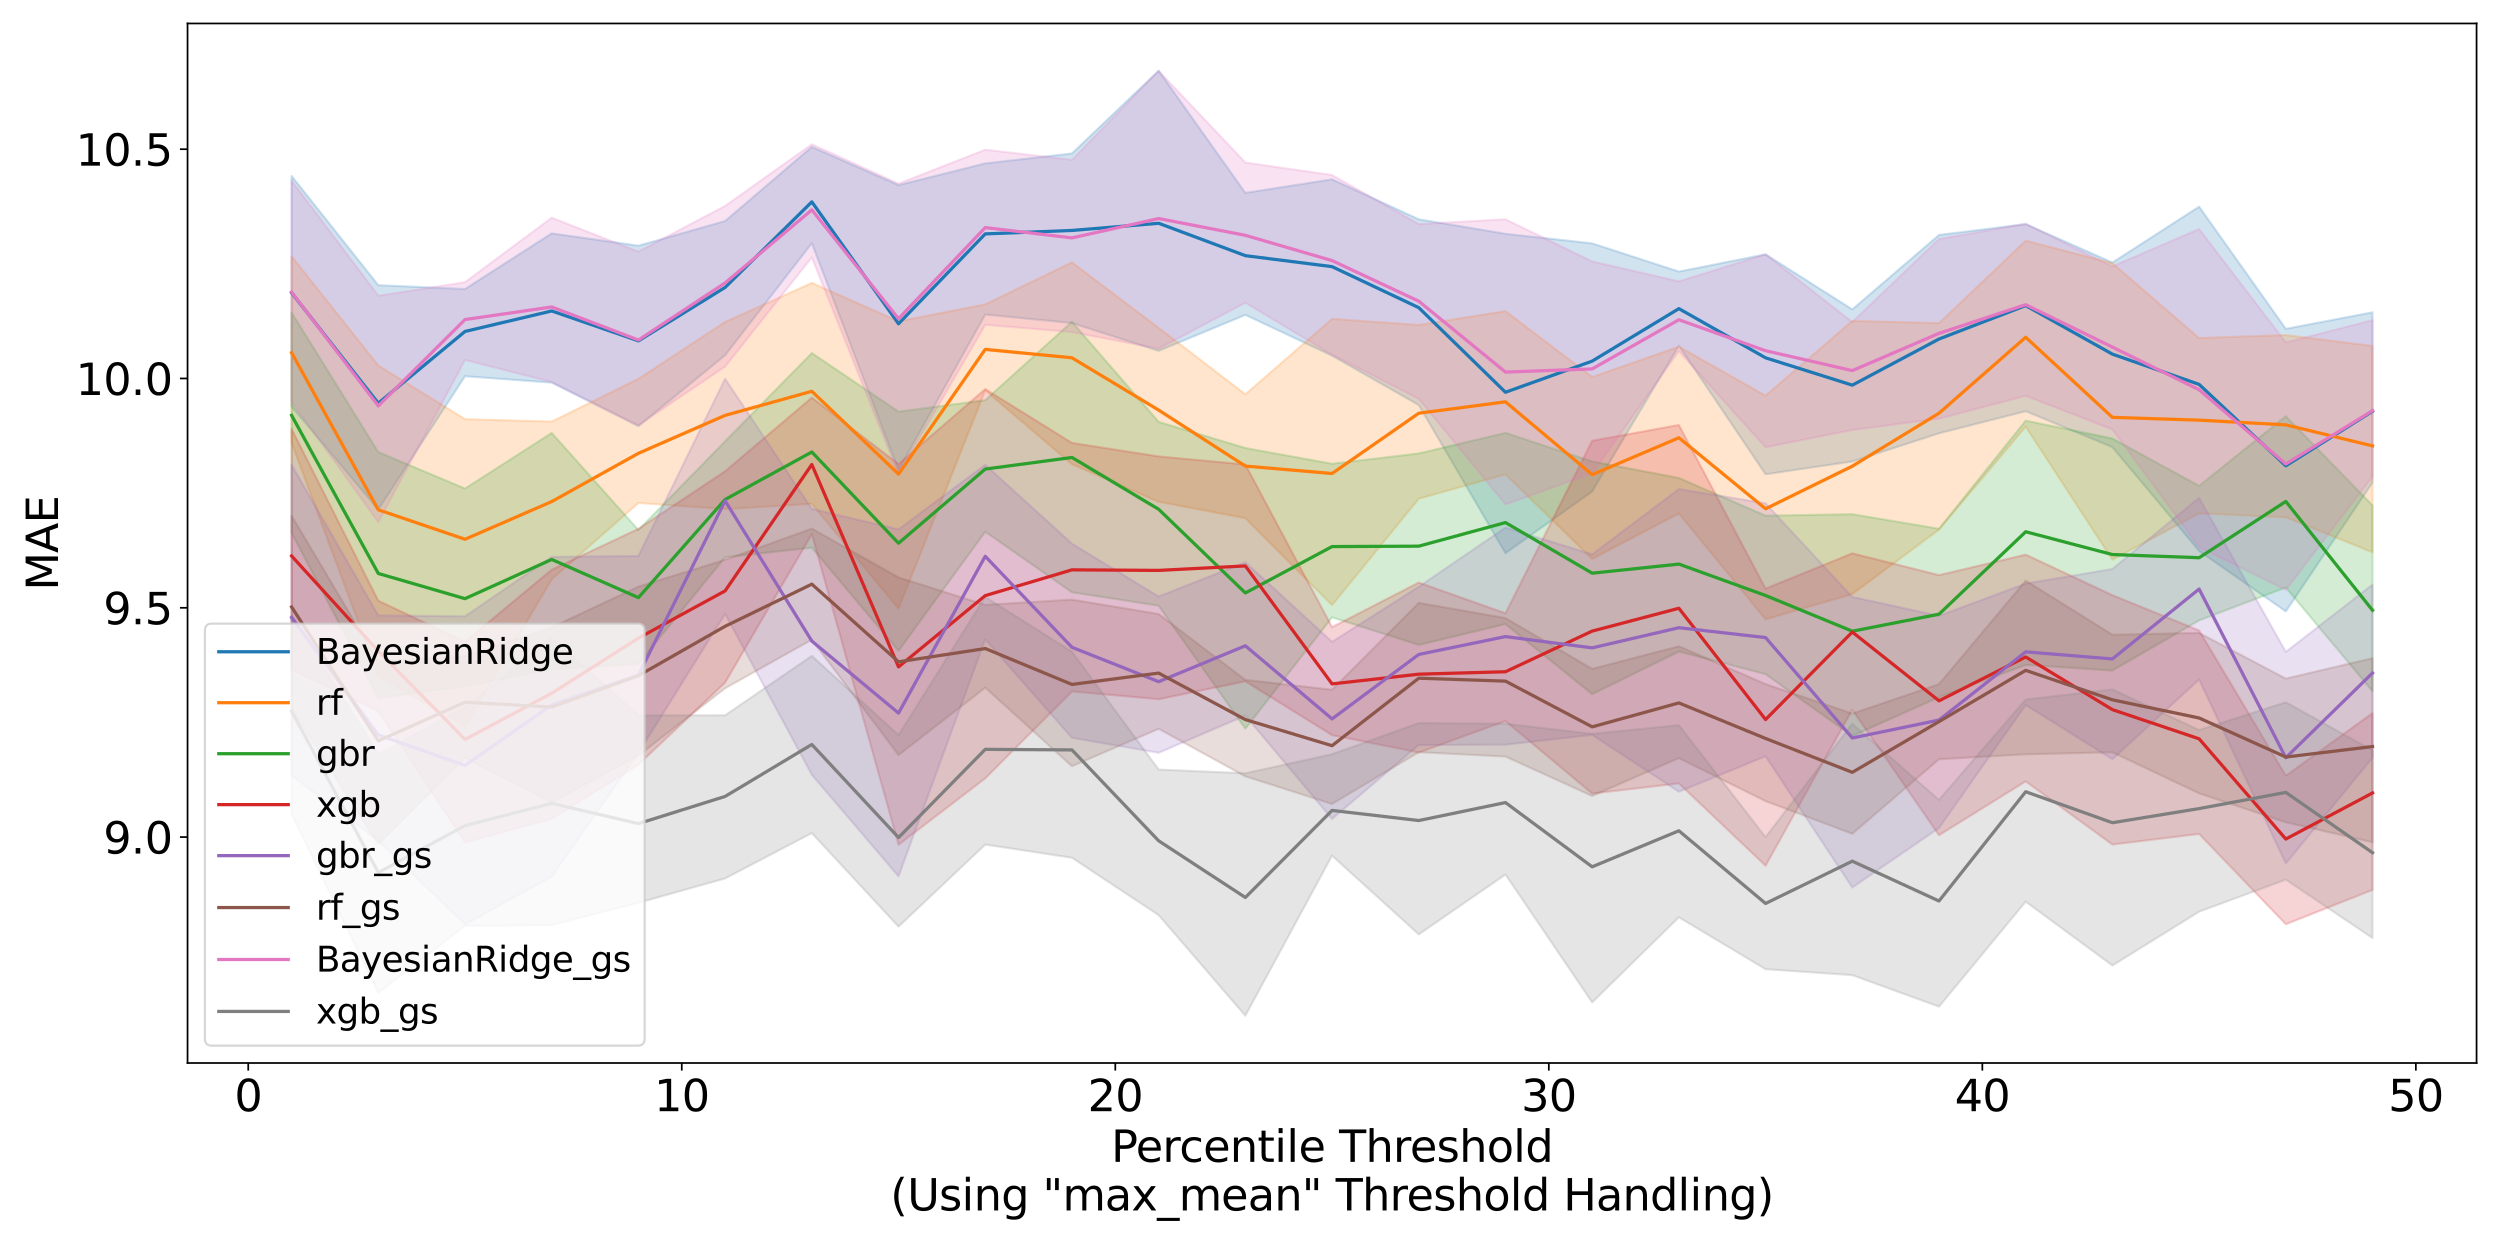 <?xml version="1.0" encoding="utf-8" standalone="no"?>
<!DOCTYPE svg PUBLIC "-//W3C//DTD SVG 1.1//EN"
  "http://www.w3.org/Graphics/SVG/1.1/DTD/svg11.dtd">
<svg xmlns:xlink="http://www.w3.org/1999/xlink" width="1152pt" height="576pt" viewBox="0 0 1152 576" xmlns="http://www.w3.org/2000/svg" version="1.1">
 <defs>
  <style type="text/css">*{stroke-linejoin: round; stroke-linecap: butt}</style>
 </defs>
 <g id="figure_1">
  <g id="patch_1">
   <path d="M 0 576 
L 1152 576 
L 1152 0 
L 0 0 
z
" style="fill: #ffffff"/>
  </g>
  <g id="axes_1">
   <g id="patch_2">
    <path d="M 86.42 489.832 
L 1141.2 489.832 
L 1141.2 10.8 
L 86.42 10.8 
z
" style="fill: #ffffff"/>
   </g>
   <g id="PolyCollection_1">
    <defs>
     <path id="m3b0250bff0" d="M 134.365 -494.922 
L 134.365 -388.655 
L 174.318 -341.191 
L 214.272 -402.62 
L 254.226 -399.682 
L 294.18 -379.601 
L 334.133 -412.285 
L 374.087 -463.902 
L 414.041 -359.312 
L 453.995 -431.063 
L 493.949 -427.127 
L 533.902 -414.316 
L 573.856 -430.888 
L 613.81 -412.083 
L 653.764 -389.33 
L 693.718 -321.082 
L 733.671 -349.534 
L 773.625 -416.639 
L 813.579 -357.445 
L 853.533 -363.352 
L 893.487 -376.322 
L 933.44 -386.51 
L 973.394 -369.914 
L 1013.348 -322.1 
L 1053.302 -294.263 
L 1093.255 -353.622 
L 1093.255 -432.099 
L 1093.255 -432.099 
L 1053.302 -424.47 
L 1013.348 -480.778 
L 973.394 -455.015 
L 933.44 -472.725 
L 893.487 -467.735 
L 853.533 -433.425 
L 813.579 -458.801 
L 773.625 -450.856 
L 733.671 -463.851 
L 693.718 -468.273 
L 653.764 -474.943 
L 613.81 -493.357 
L 573.856 -487.131 
L 533.902 -543.426 
L 493.949 -505.291 
L 453.995 -500.719 
L 414.041 -490.695 
L 374.087 -508.334 
L 334.133 -474.16 
L 294.18 -462.778 
L 254.226 -468.472 
L 214.272 -442.84 
L 174.318 -444.578 
L 134.365 -494.922 
z
" style="stroke: #1f77b4; stroke-opacity: 0.2"/>
    </defs>
    <g clip-path="url(#pba9b39eb94)">
     <use xlink:href="#m3b0250bff0" x="0" y="576" style="fill: #1f77b4; fill-opacity: 0.2; stroke: #1f77b4; stroke-opacity: 0.2"/>
    </g>
   </g>
   <g id="PolyCollection_2">
    <defs>
     <path id="m9ed619884a" d="M 134.365 -457.89 
L 134.365 -372.041 
L 174.318 -264.527 
L 214.272 -241.239 
L 254.226 -309.043 
L 294.18 -344.207 
L 334.133 -341.407 
L 374.087 -343.857 
L 414.041 -295.544 
L 453.995 -396.092 
L 493.949 -362.094 
L 533.902 -344.77 
L 573.856 -337.223 
L 613.81 -297.131 
L 653.764 -346.192 
L 693.718 -357.419 
L 733.671 -318.449 
L 773.625 -339.423 
L 813.579 -290.606 
L 853.533 -302.248 
L 893.487 -331.924 
L 933.44 -379.43 
L 973.394 -318.073 
L 1013.348 -339.442 
L 1053.302 -337.622 
L 1093.255 -321.483 
L 1093.255 -416.566 
L 1093.255 -416.566 
L 1053.302 -421.61 
L 1013.348 -420.232 
L 973.394 -454.708 
L 933.44 -465.09 
L 893.487 -427.097 
L 853.533 -428.145 
L 813.579 -393.673 
L 773.625 -416.268 
L 733.671 -402.278 
L 693.718 -432.642 
L 653.764 -426.269 
L 613.81 -429.056 
L 573.856 -394.32 
L 533.902 -424.934 
L 493.949 -455.092 
L 453.995 -435.748 
L 414.041 -427.951 
L 374.087 -445.639 
L 334.133 -427.631 
L 294.18 -401.443 
L 254.226 -381.751 
L 214.272 -382.85 
L 174.318 -407.597 
L 134.365 -457.89 
z
" style="stroke: #ff7f0e; stroke-opacity: 0.2"/>
    </defs>
    <g clip-path="url(#pba9b39eb94)">
     <use xlink:href="#m9ed619884a" x="0" y="576" style="fill: #ff7f0e; fill-opacity: 0.2; stroke: #ff7f0e; stroke-opacity: 0.2"/>
    </g>
   </g>
   <g id="PolyCollection_3">
    <defs>
     <path id="m6b35ad00c9" d="M 134.365 -431.976 
L 134.365 -330.475 
L 174.318 -254.343 
L 214.272 -259.712 
L 254.226 -267.641 
L 294.18 -270.12 
L 334.133 -319.214 
L 374.087 -323.636 
L 414.041 -276.097 
L 453.995 -330.966 
L 493.949 -303.049 
L 533.902 -296.888 
L 573.856 -240.223 
L 613.81 -291.528 
L 653.764 -278.827 
L 693.718 -288.429 
L 733.671 -256.127 
L 773.625 -275.749 
L 813.579 -265.331 
L 853.533 -236.878 
L 893.487 -254.723 
L 933.44 -269.603 
L 973.394 -267.007 
L 1013.348 -290.123 
L 1053.302 -305.283 
L 1093.255 -257.487 
L 1093.255 -343.108 
L 1093.255 -343.108 
L 1053.302 -384.191 
L 1013.348 -352.125 
L 973.394 -373.92 
L 933.44 -382.174 
L 893.487 -332.334 
L 853.533 -339.061 
L 813.579 -338.38 
L 773.625 -355.756 
L 733.671 -363.369 
L 693.718 -376.522 
L 653.764 -367.063 
L 613.81 -362.301 
L 573.856 -369.548 
L 533.902 -381.605 
L 493.949 -427.732 
L 453.995 -391.611 
L 414.041 -386.311 
L 374.087 -413.314 
L 334.133 -372.669 
L 294.18 -331.774 
L 254.226 -376.509 
L 214.272 -350.874 
L 174.318 -367.673 
L 134.365 -431.976 
z
" style="stroke: #2ca02c; stroke-opacity: 0.2"/>
    </defs>
    <g clip-path="url(#pba9b39eb94)">
     <use xlink:href="#m6b35ad00c9" x="0" y="576" style="fill: #2ca02c; fill-opacity: 0.2; stroke: #2ca02c; stroke-opacity: 0.2"/>
    </g>
   </g>
   <g id="PolyCollection_4">
    <defs>
     <path id="md0896ec1a6" d="M 134.365 -378.381 
L 134.365 -267.43 
L 174.318 -248.454 
L 214.272 -187.833 
L 254.226 -198.648 
L 294.18 -223.637 
L 334.133 -261.441 
L 374.087 -329.83 
L 414.041 -186.722 
L 453.995 -217.329 
L 493.949 -257.371 
L 533.902 -253.795 
L 573.856 -262.055 
L 613.81 -237.236 
L 653.764 -229.224 
L 693.718 -243.726 
L 733.671 -210.334 
L 773.625 -214.995 
L 813.579 -177.063 
L 853.533 -248.952 
L 893.487 -191.132 
L 933.44 -215.947 
L 973.394 -186.841 
L 1013.348 -191.712 
L 1053.302 -150.107 
L 1093.255 -165.932 
L 1093.255 -247.398 
L 1093.255 -247.398 
L 1053.302 -218.582 
L 1013.348 -285.483 
L 973.394 -301.744 
L 933.44 -320.435 
L 893.487 -310.994 
L 853.533 -321.035 
L 813.579 -304.776 
L 773.625 -380.172 
L 733.671 -372.912 
L 693.718 -293.404 
L 653.764 -307.579 
L 613.81 -287.034 
L 573.856 -361.969 
L 533.902 -365.683 
L 493.949 -371.905 
L 453.995 -396.722 
L 414.041 -362.166 
L 374.087 -392.781 
L 334.133 -358.854 
L 294.18 -332.329 
L 254.226 -313.493 
L 214.272 -280.329 
L 174.318 -299.192 
L 134.365 -378.381 
z
" style="stroke: #d62728; stroke-opacity: 0.2"/>
    </defs>
    <g clip-path="url(#pba9b39eb94)">
     <use xlink:href="#md0896ec1a6" x="0" y="576" style="fill: #d62728; fill-opacity: 0.2; stroke: #d62728; stroke-opacity: 0.2"/>
    </g>
   </g>
   <g id="PolyCollection_5">
    <defs>
     <path id="ma4441b0e06" d="M 134.365 -361.786 
L 134.365 -218.605 
L 174.318 -188.601 
L 214.272 -150.023 
L 254.226 -172.019 
L 294.18 -229.033 
L 334.133 -293.119 
L 374.087 -219.015 
L 414.041 -172.17 
L 453.995 -281.387 
L 493.949 -235.998 
L 533.902 -229.105 
L 573.856 -246.251 
L 613.81 -198.607 
L 653.764 -232.71 
L 693.718 -232.849 
L 733.671 -237.37 
L 773.625 -211.177 
L 813.579 -227.515 
L 853.533 -167.034 
L 893.487 -194.453 
L 933.44 -251.142 
L 973.394 -226.137 
L 1013.348 -262.908 
L 1053.302 -178.073 
L 1093.255 -226.861 
L 1093.255 -306.625 
L 1093.255 -306.625 
L 1053.302 -275.609 
L 1013.348 -346.619 
L 973.394 -313.824 
L 933.44 -307.079 
L 893.487 -292.223 
L 853.533 -300.902 
L 813.579 -344.058 
L 773.625 -350.65 
L 733.671 -320.575 
L 693.718 -332.883 
L 653.764 -305.622 
L 613.81 -280.256 
L 573.856 -316.92 
L 533.902 -301.111 
L 493.949 -325.475 
L 453.995 -361.793 
L 414.041 -332.092 
L 374.087 -341.51 
L 334.133 -401.468 
L 294.18 -319.798 
L 254.226 -319.411 
L 214.272 -292.001 
L 174.318 -292.426 
L 134.365 -361.786 
z
" style="stroke: #9467bd; stroke-opacity: 0.2"/>
    </defs>
    <g clip-path="url(#pba9b39eb94)">
     <use xlink:href="#ma4441b0e06" x="0" y="576" style="fill: #9467bd; fill-opacity: 0.2; stroke: #9467bd; stroke-opacity: 0.2"/>
    </g>
   </g>
   <g id="PolyCollection_6">
    <defs>
     <path id="m154ddc133b" d="M 134.365 -338.36 
L 134.365 -249.437 
L 174.318 -186.965 
L 214.272 -226.826 
L 254.226 -206.288 
L 294.18 -227.836 
L 334.133 -258.839 
L 374.087 -281.22 
L 414.041 -228.057 
L 453.995 -259.104 
L 493.949 -222.92 
L 533.902 -240.155 
L 573.856 -218.239 
L 613.81 -205.517 
L 653.764 -229.399 
L 693.718 -227.37 
L 733.671 -209.208 
L 773.625 -226.656 
L 813.579 -206.851 
L 853.533 -191.788 
L 893.487 -226.138 
L 933.44 -228.405 
L 973.394 -229.353 
L 1013.348 -210.398 
L 1053.302 -197.094 
L 1093.255 -187.868 
L 1093.255 -272.715 
L 1093.255 -272.715 
L 1053.302 -263.308 
L 1013.348 -284.36 
L 973.394 -283.516 
L 933.44 -308.433 
L 893.487 -260.746 
L 853.533 -247.19 
L 813.579 -260.769 
L 773.625 -278.201 
L 733.671 -267.783 
L 693.718 -291.192 
L 653.764 -298.194 
L 613.81 -258.17 
L 573.856 -262.705 
L 533.902 -293.065 
L 493.949 -299.695 
L 453.995 -297.285 
L 414.041 -309.927 
L 374.087 -332.409 
L 334.133 -318.069 
L 294.18 -305.672 
L 254.226 -286.951 
L 214.272 -273.679 
L 174.318 -271.121 
L 134.365 -338.36 
z
" style="stroke: #8c564b; stroke-opacity: 0.2"/>
    </defs>
    <g clip-path="url(#pba9b39eb94)">
     <use xlink:href="#m154ddc133b" x="0" y="576" style="fill: #8c564b; fill-opacity: 0.2; stroke: #8c564b; stroke-opacity: 0.2"/>
    </g>
   </g>
   <g id="PolyCollection_7">
    <defs>
     <path id="mede9b40a44" d="M 134.365 -492.747 
L 134.365 -390.929 
L 174.318 -335.378 
L 214.272 -410.115 
L 254.226 -399.965 
L 294.18 -380.045 
L 334.133 -407.072 
L 374.087 -457.386 
L 414.041 -357.504 
L 453.995 -426.295 
L 493.949 -422.967 
L 533.902 -415.339 
L 573.856 -436.504 
L 613.81 -412.549 
L 653.764 -392.267 
L 693.718 -343.582 
L 733.671 -357.898 
L 773.625 -414.203 
L 813.579 -369.916 
L 853.533 -377.895 
L 893.487 -383.088 
L 933.44 -393.59 
L 973.394 -378.104 
L 1013.348 -323.866 
L 1053.302 -304.167 
L 1093.255 -356.425 
L 1093.255 -428.473 
L 1093.255 -428.473 
L 1053.302 -418.206 
L 1013.348 -470.472 
L 973.394 -453.227 
L 933.44 -472.875 
L 893.487 -465.865 
L 853.533 -427.645 
L 813.579 -458.775 
L 773.625 -446.351 
L 733.671 -455.528 
L 693.718 -474.952 
L 653.764 -472.737 
L 613.81 -495.333 
L 573.856 -501.106 
L 533.902 -543.328 
L 493.949 -502.316 
L 453.995 -507.03 
L 414.041 -491.353 
L 374.087 -509.514 
L 334.133 -481.114 
L 294.18 -460.044 
L 254.226 -475.677 
L 214.272 -445.962 
L 174.318 -439.722 
L 134.365 -492.747 
z
" style="stroke: #e377c2; stroke-opacity: 0.2"/>
    </defs>
    <g clip-path="url(#pba9b39eb94)">
     <use xlink:href="#mede9b40a44" x="0" y="576" style="fill: #e377c2; fill-opacity: 0.2; stroke: #e377c2; stroke-opacity: 0.2"/>
    </g>
   </g>
   <g id="PolyCollection_8">
    <defs>
     <path id="mf98fc9e91f" d="M 134.365 -292.29 
L 134.365 -200.845 
L 174.318 -118.46 
L 214.272 -149.323 
L 254.226 -149.728 
L 294.18 -159.992 
L 334.133 -171.208 
L 374.087 -192.09 
L 414.041 -149.004 
L 453.995 -186.804 
L 493.949 -180.743 
L 533.902 -154.315 
L 573.856 -107.942 
L 613.81 -181.697 
L 653.764 -145.421 
L 693.718 -173.014 
L 733.671 -114.096 
L 773.625 -153.297 
L 813.579 -129.385 
L 853.533 -126.641 
L 893.487 -112.138 
L 933.44 -160.51 
L 973.394 -131.085 
L 1013.348 -155.883 
L 1053.302 -170.677 
L 1093.255 -143.747 
L 1093.255 -230.21 
L 1093.255 -230.21 
L 1053.302 -252.401 
L 1013.348 -239.595 
L 973.394 -258.315 
L 933.44 -253.67 
L 893.487 -207.422 
L 853.533 -242.466 
L 813.579 -190.235 
L 773.625 -241.843 
L 733.671 -237.849 
L 693.718 -242.504 
L 653.764 -242.838 
L 613.81 -228.452 
L 573.856 -219.689 
L 533.902 -221.391 
L 493.949 -275.705 
L 453.995 -300.954 
L 414.041 -237.293 
L 374.087 -273.791 
L 334.133 -246.398 
L 294.18 -246.332 
L 254.226 -282.262 
L 214.272 -250.022 
L 174.318 -228.393 
L 134.365 -292.29 
z
" style="stroke: #7f7f7f; stroke-opacity: 0.2"/>
    </defs>
    <g clip-path="url(#pba9b39eb94)">
     <use xlink:href="#mf98fc9e91f" x="0" y="576" style="fill: #7f7f7f; fill-opacity: 0.2; stroke: #7f7f7f; stroke-opacity: 0.2"/>
    </g>
   </g>
   <g id="matplotlib.axis_1">
    <g id="xtick_1">
     <g id="line2d_1">
      <defs>
       <path id="mfee2683646" d="M 0 0 
L 0 3.5 
" style="stroke: #000000; stroke-width: 0.8"/>
      </defs>
      <g>
       <use xlink:href="#mfee2683646" x="114.388" y="489.832" style="stroke: #000000; stroke-width: 0.8"/>
      </g>
     </g>
     <g id="text_1">
      <!-- 0 -->
      <g transform="translate(108.025 512.029) scale(0.2 -0.2)">
       <defs>
        <path id="DejaVuSans-30" d="M 2034 4250 
Q 1547 4250 1301 3770 
Q 1056 3291 1056 2328 
Q 1056 1369 1301 889 
Q 1547 409 2034 409 
Q 2525 409 2770 889 
Q 3016 1369 3016 2328 
Q 3016 3291 2770 3770 
Q 2525 4250 2034 4250 
z
M 2034 4750 
Q 2819 4750 3233 4129 
Q 3647 3509 3647 2328 
Q 3647 1150 3233 529 
Q 2819 -91 2034 -91 
Q 1250 -91 836 529 
Q 422 1150 422 2328 
Q 422 3509 836 4129 
Q 1250 4750 2034 4750 
z
" transform="scale(0.016)"/>
       </defs>
       <use xlink:href="#DejaVuSans-30"/>
      </g>
     </g>
    </g>
    <g id="xtick_2">
     <g id="line2d_2">
      <g>
       <use xlink:href="#mfee2683646" x="314.157" y="489.832" style="stroke: #000000; stroke-width: 0.8"/>
      </g>
     </g>
     <g id="text_2">
      <!-- 10 -->
      <g transform="translate(301.432 512.029) scale(0.2 -0.2)">
       <defs>
        <path id="DejaVuSans-31" d="M 794 531 
L 1825 531 
L 1825 4091 
L 703 3866 
L 703 4441 
L 1819 4666 
L 2450 4666 
L 2450 531 
L 3481 531 
L 3481 0 
L 794 0 
L 794 531 
z
" transform="scale(0.016)"/>
       </defs>
       <use xlink:href="#DejaVuSans-31"/>
       <use xlink:href="#DejaVuSans-30" x="63.623"/>
      </g>
     </g>
    </g>
    <g id="xtick_3">
     <g id="line2d_3">
      <g>
       <use xlink:href="#mfee2683646" x="513.926" y="489.832" style="stroke: #000000; stroke-width: 0.8"/>
      </g>
     </g>
     <g id="text_3">
      <!-- 20 -->
      <g transform="translate(501.201 512.029) scale(0.2 -0.2)">
       <defs>
        <path id="DejaVuSans-32" d="M 1228 531 
L 3431 531 
L 3431 0 
L 469 0 
L 469 531 
Q 828 903 1448 1529 
Q 2069 2156 2228 2338 
Q 2531 2678 2651 2914 
Q 2772 3150 2772 3378 
Q 2772 3750 2511 3984 
Q 2250 4219 1831 4219 
Q 1534 4219 1204 4116 
Q 875 4013 500 3803 
L 500 4441 
Q 881 4594 1212 4672 
Q 1544 4750 1819 4750 
Q 2544 4750 2975 4387 
Q 3406 4025 3406 3419 
Q 3406 3131 3298 2873 
Q 3191 2616 2906 2266 
Q 2828 2175 2409 1742 
Q 1991 1309 1228 531 
z
" transform="scale(0.016)"/>
       </defs>
       <use xlink:href="#DejaVuSans-32"/>
       <use xlink:href="#DejaVuSans-30" x="63.623"/>
      </g>
     </g>
    </g>
    <g id="xtick_4">
     <g id="line2d_4">
      <g>
       <use xlink:href="#mfee2683646" x="713.694" y="489.832" style="stroke: #000000; stroke-width: 0.8"/>
      </g>
     </g>
     <g id="text_4">
      <!-- 30 -->
      <g transform="translate(700.969 512.029) scale(0.2 -0.2)">
       <defs>
        <path id="DejaVuSans-33" d="M 2597 2516 
Q 3050 2419 3304 2112 
Q 3559 1806 3559 1356 
Q 3559 666 3084 287 
Q 2609 -91 1734 -91 
Q 1441 -91 1130 -33 
Q 819 25 488 141 
L 488 750 
Q 750 597 1062 519 
Q 1375 441 1716 441 
Q 2309 441 2620 675 
Q 2931 909 2931 1356 
Q 2931 1769 2642 2001 
Q 2353 2234 1838 2234 
L 1294 2234 
L 1294 2753 
L 1863 2753 
Q 2328 2753 2575 2939 
Q 2822 3125 2822 3475 
Q 2822 3834 2567 4026 
Q 2313 4219 1838 4219 
Q 1578 4219 1281 4162 
Q 984 4106 628 3988 
L 628 4550 
Q 988 4650 1302 4700 
Q 1616 4750 1894 4750 
Q 2613 4750 3031 4423 
Q 3450 4097 3450 3541 
Q 3450 3153 3228 2886 
Q 3006 2619 2597 2516 
z
" transform="scale(0.016)"/>
       </defs>
       <use xlink:href="#DejaVuSans-33"/>
       <use xlink:href="#DejaVuSans-30" x="63.623"/>
      </g>
     </g>
    </g>
    <g id="xtick_5">
     <g id="line2d_5">
      <g>
       <use xlink:href="#mfee2683646" x="913.463" y="489.832" style="stroke: #000000; stroke-width: 0.8"/>
      </g>
     </g>
     <g id="text_5">
      <!-- 40 -->
      <g transform="translate(900.738 512.029) scale(0.2 -0.2)">
       <defs>
        <path id="DejaVuSans-34" d="M 2419 4116 
L 825 1625 
L 2419 1625 
L 2419 4116 
z
M 2253 4666 
L 3047 4666 
L 3047 1625 
L 3713 1625 
L 3713 1100 
L 3047 1100 
L 3047 0 
L 2419 0 
L 2419 1100 
L 313 1100 
L 313 1709 
L 2253 4666 
z
" transform="scale(0.016)"/>
       </defs>
       <use xlink:href="#DejaVuSans-34"/>
       <use xlink:href="#DejaVuSans-30" x="63.623"/>
      </g>
     </g>
    </g>
    <g id="xtick_6">
     <g id="line2d_6">
      <g>
       <use xlink:href="#mfee2683646" x="1113.232" y="489.832" style="stroke: #000000; stroke-width: 0.8"/>
      </g>
     </g>
     <g id="text_6">
      <!-- 50 -->
      <g transform="translate(1100.507 512.029) scale(0.2 -0.2)">
       <defs>
        <path id="DejaVuSans-35" d="M 691 4666 
L 3169 4666 
L 3169 4134 
L 1269 4134 
L 1269 2991 
Q 1406 3038 1543 3061 
Q 1681 3084 1819 3084 
Q 2600 3084 3056 2656 
Q 3513 2228 3513 1497 
Q 3513 744 3044 326 
Q 2575 -91 1722 -91 
Q 1428 -91 1123 -41 
Q 819 9 494 109 
L 494 744 
Q 775 591 1075 516 
Q 1375 441 1709 441 
Q 2250 441 2565 725 
Q 2881 1009 2881 1497 
Q 2881 1984 2565 2268 
Q 2250 2553 1709 2553 
Q 1456 2553 1204 2497 
Q 953 2441 691 2322 
L 691 4666 
z
" transform="scale(0.016)"/>
       </defs>
       <use xlink:href="#DejaVuSans-35"/>
       <use xlink:href="#DejaVuSans-30" x="63.623"/>
      </g>
     </g>
    </g>
    <g id="text_7">
     <!-- Percentile Threshold -->
     <g transform="translate(512.03 535.385) scale(0.2 -0.2)">
      <defs>
       <path id="DejaVuSans-50" d="M 1259 4147 
L 1259 2394 
L 2053 2394 
Q 2494 2394 2734 2622 
Q 2975 2850 2975 3272 
Q 2975 3691 2734 3919 
Q 2494 4147 2053 4147 
L 1259 4147 
z
M 628 4666 
L 2053 4666 
Q 2838 4666 3239 4311 
Q 3641 3956 3641 3272 
Q 3641 2581 3239 2228 
Q 2838 1875 2053 1875 
L 1259 1875 
L 1259 0 
L 628 0 
L 628 4666 
z
" transform="scale(0.016)"/>
       <path id="DejaVuSans-65" d="M 3597 1894 
L 3597 1613 
L 953 1613 
Q 991 1019 1311 708 
Q 1631 397 2203 397 
Q 2534 397 2845 478 
Q 3156 559 3463 722 
L 3463 178 
Q 3153 47 2828 -22 
Q 2503 -91 2169 -91 
Q 1331 -91 842 396 
Q 353 884 353 1716 
Q 353 2575 817 3079 
Q 1281 3584 2069 3584 
Q 2775 3584 3186 3129 
Q 3597 2675 3597 1894 
z
M 3022 2063 
Q 3016 2534 2758 2815 
Q 2500 3097 2075 3097 
Q 1594 3097 1305 2825 
Q 1016 2553 972 2059 
L 3022 2063 
z
" transform="scale(0.016)"/>
       <path id="DejaVuSans-72" d="M 2631 2963 
Q 2534 3019 2420 3045 
Q 2306 3072 2169 3072 
Q 1681 3072 1420 2755 
Q 1159 2438 1159 1844 
L 1159 0 
L 581 0 
L 581 3500 
L 1159 3500 
L 1159 2956 
Q 1341 3275 1631 3429 
Q 1922 3584 2338 3584 
Q 2397 3584 2469 3576 
Q 2541 3569 2628 3553 
L 2631 2963 
z
" transform="scale(0.016)"/>
       <path id="DejaVuSans-63" d="M 3122 3366 
L 3122 2828 
Q 2878 2963 2633 3030 
Q 2388 3097 2138 3097 
Q 1578 3097 1268 2742 
Q 959 2388 959 1747 
Q 959 1106 1268 751 
Q 1578 397 2138 397 
Q 2388 397 2633 464 
Q 2878 531 3122 666 
L 3122 134 
Q 2881 22 2623 -34 
Q 2366 -91 2075 -91 
Q 1284 -91 818 406 
Q 353 903 353 1747 
Q 353 2603 823 3093 
Q 1294 3584 2113 3584 
Q 2378 3584 2631 3529 
Q 2884 3475 3122 3366 
z
" transform="scale(0.016)"/>
       <path id="DejaVuSans-6e" d="M 3513 2113 
L 3513 0 
L 2938 0 
L 2938 2094 
Q 2938 2591 2744 2837 
Q 2550 3084 2163 3084 
Q 1697 3084 1428 2787 
Q 1159 2491 1159 1978 
L 1159 0 
L 581 0 
L 581 3500 
L 1159 3500 
L 1159 2956 
Q 1366 3272 1645 3428 
Q 1925 3584 2291 3584 
Q 2894 3584 3203 3211 
Q 3513 2838 3513 2113 
z
" transform="scale(0.016)"/>
       <path id="DejaVuSans-74" d="M 1172 4494 
L 1172 3500 
L 2356 3500 
L 2356 3053 
L 1172 3053 
L 1172 1153 
Q 1172 725 1289 603 
Q 1406 481 1766 481 
L 2356 481 
L 2356 0 
L 1766 0 
Q 1100 0 847 248 
Q 594 497 594 1153 
L 594 3053 
L 172 3053 
L 172 3500 
L 594 3500 
L 594 4494 
L 1172 4494 
z
" transform="scale(0.016)"/>
       <path id="DejaVuSans-69" d="M 603 3500 
L 1178 3500 
L 1178 0 
L 603 0 
L 603 3500 
z
M 603 4863 
L 1178 4863 
L 1178 4134 
L 603 4134 
L 603 4863 
z
" transform="scale(0.016)"/>
       <path id="DejaVuSans-6c" d="M 603 4863 
L 1178 4863 
L 1178 0 
L 603 0 
L 603 4863 
z
" transform="scale(0.016)"/>
       <path id="DejaVuSans-20" transform="scale(0.016)"/>
       <path id="DejaVuSans-54" d="M -19 4666 
L 3928 4666 
L 3928 4134 
L 2272 4134 
L 2272 0 
L 1638 0 
L 1638 4134 
L -19 4134 
L -19 4666 
z
" transform="scale(0.016)"/>
       <path id="DejaVuSans-68" d="M 3513 2113 
L 3513 0 
L 2938 0 
L 2938 2094 
Q 2938 2591 2744 2837 
Q 2550 3084 2163 3084 
Q 1697 3084 1428 2787 
Q 1159 2491 1159 1978 
L 1159 0 
L 581 0 
L 581 4863 
L 1159 4863 
L 1159 2956 
Q 1366 3272 1645 3428 
Q 1925 3584 2291 3584 
Q 2894 3584 3203 3211 
Q 3513 2838 3513 2113 
z
" transform="scale(0.016)"/>
       <path id="DejaVuSans-73" d="M 2834 3397 
L 2834 2853 
Q 2591 2978 2328 3040 
Q 2066 3103 1784 3103 
Q 1356 3103 1142 2972 
Q 928 2841 928 2578 
Q 928 2378 1081 2264 
Q 1234 2150 1697 2047 
L 1894 2003 
Q 2506 1872 2764 1633 
Q 3022 1394 3022 966 
Q 3022 478 2636 193 
Q 2250 -91 1575 -91 
Q 1294 -91 989 -36 
Q 684 19 347 128 
L 347 722 
Q 666 556 975 473 
Q 1284 391 1588 391 
Q 1994 391 2212 530 
Q 2431 669 2431 922 
Q 2431 1156 2273 1281 
Q 2116 1406 1581 1522 
L 1381 1569 
Q 847 1681 609 1914 
Q 372 2147 372 2553 
Q 372 3047 722 3315 
Q 1072 3584 1716 3584 
Q 2034 3584 2315 3537 
Q 2597 3491 2834 3397 
z
" transform="scale(0.016)"/>
       <path id="DejaVuSans-6f" d="M 1959 3097 
Q 1497 3097 1228 2736 
Q 959 2375 959 1747 
Q 959 1119 1226 758 
Q 1494 397 1959 397 
Q 2419 397 2687 759 
Q 2956 1122 2956 1747 
Q 2956 2369 2687 2733 
Q 2419 3097 1959 3097 
z
M 1959 3584 
Q 2709 3584 3137 3096 
Q 3566 2609 3566 1747 
Q 3566 888 3137 398 
Q 2709 -91 1959 -91 
Q 1206 -91 779 398 
Q 353 888 353 1747 
Q 353 2609 779 3096 
Q 1206 3584 1959 3584 
z
" transform="scale(0.016)"/>
       <path id="DejaVuSans-64" d="M 2906 2969 
L 2906 4863 
L 3481 4863 
L 3481 0 
L 2906 0 
L 2906 525 
Q 2725 213 2448 61 
Q 2172 -91 1784 -91 
Q 1150 -91 751 415 
Q 353 922 353 1747 
Q 353 2572 751 3078 
Q 1150 3584 1784 3584 
Q 2172 3584 2448 3432 
Q 2725 3281 2906 2969 
z
M 947 1747 
Q 947 1113 1208 752 
Q 1469 391 1925 391 
Q 2381 391 2643 752 
Q 2906 1113 2906 1747 
Q 2906 2381 2643 2742 
Q 2381 3103 1925 3103 
Q 1469 3103 1208 2742 
Q 947 2381 947 1747 
z
" transform="scale(0.016)"/>
      </defs>
      <use xlink:href="#DejaVuSans-50"/>
      <use xlink:href="#DejaVuSans-65" x="56.678"/>
      <use xlink:href="#DejaVuSans-72" x="118.201"/>
      <use xlink:href="#DejaVuSans-63" x="157.064"/>
      <use xlink:href="#DejaVuSans-65" x="212.045"/>
      <use xlink:href="#DejaVuSans-6e" x="273.568"/>
      <use xlink:href="#DejaVuSans-74" x="336.947"/>
      <use xlink:href="#DejaVuSans-69" x="376.156"/>
      <use xlink:href="#DejaVuSans-6c" x="403.939"/>
      <use xlink:href="#DejaVuSans-65" x="431.723"/>
      <use xlink:href="#DejaVuSans-20" x="493.246"/>
      <use xlink:href="#DejaVuSans-54" x="525.033"/>
      <use xlink:href="#DejaVuSans-68" x="586.117"/>
      <use xlink:href="#DejaVuSans-72" x="649.496"/>
      <use xlink:href="#DejaVuSans-65" x="688.359"/>
      <use xlink:href="#DejaVuSans-73" x="749.883"/>
      <use xlink:href="#DejaVuSans-68" x="801.982"/>
      <use xlink:href="#DejaVuSans-6f" x="865.361"/>
      <use xlink:href="#DejaVuSans-6c" x="926.543"/>
      <use xlink:href="#DejaVuSans-64" x="954.326"/>
     </g>
     <!-- (Using "max_mean" Threshold Handling) -->
     <g transform="translate(410.28 557.781) scale(0.2 -0.2)">
      <defs>
       <path id="DejaVuSans-28" d="M 1984 4856 
Q 1566 4138 1362 3434 
Q 1159 2731 1159 2009 
Q 1159 1288 1364 580 
Q 1569 -128 1984 -844 
L 1484 -844 
Q 1016 -109 783 600 
Q 550 1309 550 2009 
Q 550 2706 781 3412 
Q 1013 4119 1484 4856 
L 1984 4856 
z
" transform="scale(0.016)"/>
       <path id="DejaVuSans-55" d="M 556 4666 
L 1191 4666 
L 1191 1831 
Q 1191 1081 1462 751 
Q 1734 422 2344 422 
Q 2950 422 3222 751 
Q 3494 1081 3494 1831 
L 3494 4666 
L 4128 4666 
L 4128 1753 
Q 4128 841 3676 375 
Q 3225 -91 2344 -91 
Q 1459 -91 1007 375 
Q 556 841 556 1753 
L 556 4666 
z
" transform="scale(0.016)"/>
       <path id="DejaVuSans-67" d="M 2906 1791 
Q 2906 2416 2648 2759 
Q 2391 3103 1925 3103 
Q 1463 3103 1205 2759 
Q 947 2416 947 1791 
Q 947 1169 1205 825 
Q 1463 481 1925 481 
Q 2391 481 2648 825 
Q 2906 1169 2906 1791 
z
M 3481 434 
Q 3481 -459 3084 -895 
Q 2688 -1331 1869 -1331 
Q 1566 -1331 1297 -1286 
Q 1028 -1241 775 -1147 
L 775 -588 
Q 1028 -725 1275 -790 
Q 1522 -856 1778 -856 
Q 2344 -856 2625 -561 
Q 2906 -266 2906 331 
L 2906 616 
Q 2728 306 2450 153 
Q 2172 0 1784 0 
Q 1141 0 747 490 
Q 353 981 353 1791 
Q 353 2603 747 3093 
Q 1141 3584 1784 3584 
Q 2172 3584 2450 3431 
Q 2728 3278 2906 2969 
L 2906 3500 
L 3481 3500 
L 3481 434 
z
" transform="scale(0.016)"/>
       <path id="DejaVuSans-22" d="M 1147 4666 
L 1147 2931 
L 616 2931 
L 616 4666 
L 1147 4666 
z
M 2328 4666 
L 2328 2931 
L 1797 2931 
L 1797 4666 
L 2328 4666 
z
" transform="scale(0.016)"/>
       <path id="DejaVuSans-6d" d="M 3328 2828 
Q 3544 3216 3844 3400 
Q 4144 3584 4550 3584 
Q 5097 3584 5394 3201 
Q 5691 2819 5691 2113 
L 5691 0 
L 5113 0 
L 5113 2094 
Q 5113 2597 4934 2840 
Q 4756 3084 4391 3084 
Q 3944 3084 3684 2787 
Q 3425 2491 3425 1978 
L 3425 0 
L 2847 0 
L 2847 2094 
Q 2847 2600 2669 2842 
Q 2491 3084 2119 3084 
Q 1678 3084 1418 2786 
Q 1159 2488 1159 1978 
L 1159 0 
L 581 0 
L 581 3500 
L 1159 3500 
L 1159 2956 
Q 1356 3278 1631 3431 
Q 1906 3584 2284 3584 
Q 2666 3584 2933 3390 
Q 3200 3197 3328 2828 
z
" transform="scale(0.016)"/>
       <path id="DejaVuSans-61" d="M 2194 1759 
Q 1497 1759 1228 1600 
Q 959 1441 959 1056 
Q 959 750 1161 570 
Q 1363 391 1709 391 
Q 2188 391 2477 730 
Q 2766 1069 2766 1631 
L 2766 1759 
L 2194 1759 
z
M 3341 1997 
L 3341 0 
L 2766 0 
L 2766 531 
Q 2569 213 2275 61 
Q 1981 -91 1556 -91 
Q 1019 -91 701 211 
Q 384 513 384 1019 
Q 384 1609 779 1909 
Q 1175 2209 1959 2209 
L 2766 2209 
L 2766 2266 
Q 2766 2663 2505 2880 
Q 2244 3097 1772 3097 
Q 1472 3097 1187 3025 
Q 903 2953 641 2809 
L 641 3341 
Q 956 3463 1253 3523 
Q 1550 3584 1831 3584 
Q 2591 3584 2966 3190 
Q 3341 2797 3341 1997 
z
" transform="scale(0.016)"/>
       <path id="DejaVuSans-78" d="M 3513 3500 
L 2247 1797 
L 3578 0 
L 2900 0 
L 1881 1375 
L 863 0 
L 184 0 
L 1544 1831 
L 300 3500 
L 978 3500 
L 1906 2253 
L 2834 3500 
L 3513 3500 
z
" transform="scale(0.016)"/>
       <path id="DejaVuSans-5f" d="M 3263 -1063 
L 3263 -1509 
L -63 -1509 
L -63 -1063 
L 3263 -1063 
z
" transform="scale(0.016)"/>
       <path id="DejaVuSans-48" d="M 628 4666 
L 1259 4666 
L 1259 2753 
L 3553 2753 
L 3553 4666 
L 4184 4666 
L 4184 0 
L 3553 0 
L 3553 2222 
L 1259 2222 
L 1259 0 
L 628 0 
L 628 4666 
z
" transform="scale(0.016)"/>
       <path id="DejaVuSans-29" d="M 513 4856 
L 1013 4856 
Q 1481 4119 1714 3412 
Q 1947 2706 1947 2009 
Q 1947 1309 1714 600 
Q 1481 -109 1013 -844 
L 513 -844 
Q 928 -128 1133 580 
Q 1338 1288 1338 2009 
Q 1338 2731 1133 3434 
Q 928 4138 513 4856 
z
" transform="scale(0.016)"/>
      </defs>
      <use xlink:href="#DejaVuSans-28"/>
      <use xlink:href="#DejaVuSans-55" x="39.014"/>
      <use xlink:href="#DejaVuSans-73" x="112.207"/>
      <use xlink:href="#DejaVuSans-69" x="164.307"/>
      <use xlink:href="#DejaVuSans-6e" x="192.09"/>
      <use xlink:href="#DejaVuSans-67" x="255.469"/>
      <use xlink:href="#DejaVuSans-20" x="318.945"/>
      <use xlink:href="#DejaVuSans-22" x="350.732"/>
      <use xlink:href="#DejaVuSans-6d" x="396.729"/>
      <use xlink:href="#DejaVuSans-61" x="494.141"/>
      <use xlink:href="#DejaVuSans-78" x="555.42"/>
      <use xlink:href="#DejaVuSans-5f" x="614.6"/>
      <use xlink:href="#DejaVuSans-6d" x="664.6"/>
      <use xlink:href="#DejaVuSans-65" x="762.012"/>
      <use xlink:href="#DejaVuSans-61" x="823.535"/>
      <use xlink:href="#DejaVuSans-6e" x="884.814"/>
      <use xlink:href="#DejaVuSans-22" x="948.193"/>
      <use xlink:href="#DejaVuSans-20" x="994.189"/>
      <use xlink:href="#DejaVuSans-54" x="1025.977"/>
      <use xlink:href="#DejaVuSans-68" x="1087.061"/>
      <use xlink:href="#DejaVuSans-72" x="1150.439"/>
      <use xlink:href="#DejaVuSans-65" x="1189.303"/>
      <use xlink:href="#DejaVuSans-73" x="1250.826"/>
      <use xlink:href="#DejaVuSans-68" x="1302.926"/>
      <use xlink:href="#DejaVuSans-6f" x="1366.305"/>
      <use xlink:href="#DejaVuSans-6c" x="1427.486"/>
      <use xlink:href="#DejaVuSans-64" x="1455.27"/>
      <use xlink:href="#DejaVuSans-20" x="1518.746"/>
      <use xlink:href="#DejaVuSans-48" x="1550.533"/>
      <use xlink:href="#DejaVuSans-61" x="1625.729"/>
      <use xlink:href="#DejaVuSans-6e" x="1687.008"/>
      <use xlink:href="#DejaVuSans-64" x="1750.387"/>
      <use xlink:href="#DejaVuSans-6c" x="1813.863"/>
      <use xlink:href="#DejaVuSans-69" x="1841.646"/>
      <use xlink:href="#DejaVuSans-6e" x="1869.43"/>
      <use xlink:href="#DejaVuSans-67" x="1932.809"/>
      <use xlink:href="#DejaVuSans-29" x="1996.285"/>
     </g>
    </g>
   </g>
   <g id="matplotlib.axis_2">
    <g id="ytick_1">
     <g id="line2d_7">
      <defs>
       <path id="m34a2d8adfb" d="M 0 0 
L -3.5 0 
" style="stroke: #000000; stroke-width: 0.8"/>
      </defs>
      <g>
       <use xlink:href="#m34a2d8adfb" x="86.42" y="385.722" style="stroke: #000000; stroke-width: 0.8"/>
      </g>
     </g>
     <g id="text_8">
      <!-- 9.0 -->
      <g transform="translate(47.614 393.32) scale(0.2 -0.2)">
       <defs>
        <path id="DejaVuSans-39" d="M 703 97 
L 703 672 
Q 941 559 1184 500 
Q 1428 441 1663 441 
Q 2288 441 2617 861 
Q 2947 1281 2994 2138 
Q 2813 1869 2534 1725 
Q 2256 1581 1919 1581 
Q 1219 1581 811 2004 
Q 403 2428 403 3163 
Q 403 3881 828 4315 
Q 1253 4750 1959 4750 
Q 2769 4750 3195 4129 
Q 3622 3509 3622 2328 
Q 3622 1225 3098 567 
Q 2575 -91 1691 -91 
Q 1453 -91 1209 -44 
Q 966 3 703 97 
z
M 1959 2075 
Q 2384 2075 2632 2365 
Q 2881 2656 2881 3163 
Q 2881 3666 2632 3958 
Q 2384 4250 1959 4250 
Q 1534 4250 1286 3958 
Q 1038 3666 1038 3163 
Q 1038 2656 1286 2365 
Q 1534 2075 1959 2075 
z
" transform="scale(0.016)"/>
        <path id="DejaVuSans-2e" d="M 684 794 
L 1344 794 
L 1344 0 
L 684 0 
L 684 794 
z
" transform="scale(0.016)"/>
       </defs>
       <use xlink:href="#DejaVuSans-39"/>
       <use xlink:href="#DejaVuSans-2e" x="63.623"/>
       <use xlink:href="#DejaVuSans-30" x="95.41"/>
      </g>
     </g>
    </g>
    <g id="ytick_2">
     <g id="line2d_8">
      <g>
       <use xlink:href="#m34a2d8adfb" x="86.42" y="280.066" style="stroke: #000000; stroke-width: 0.8"/>
      </g>
     </g>
     <g id="text_9">
      <!-- 9.5 -->
      <g transform="translate(47.614 287.665) scale(0.2 -0.2)">
       <use xlink:href="#DejaVuSans-39"/>
       <use xlink:href="#DejaVuSans-2e" x="63.623"/>
       <use xlink:href="#DejaVuSans-35" x="95.41"/>
      </g>
     </g>
    </g>
    <g id="ytick_3">
     <g id="line2d_9">
      <g>
       <use xlink:href="#m34a2d8adfb" x="86.42" y="174.411" style="stroke: #000000; stroke-width: 0.8"/>
      </g>
     </g>
     <g id="text_10">
      <!-- 10.0 -->
      <g transform="translate(34.889 182.009) scale(0.2 -0.2)">
       <use xlink:href="#DejaVuSans-31"/>
       <use xlink:href="#DejaVuSans-30" x="63.623"/>
       <use xlink:href="#DejaVuSans-2e" x="127.246"/>
       <use xlink:href="#DejaVuSans-30" x="159.033"/>
      </g>
     </g>
    </g>
    <g id="ytick_4">
     <g id="line2d_10">
      <g>
       <use xlink:href="#m34a2d8adfb" x="86.42" y="68.755" style="stroke: #000000; stroke-width: 0.8"/>
      </g>
     </g>
     <g id="text_11">
      <!-- 10.5 -->
      <g transform="translate(34.889 76.354) scale(0.2 -0.2)">
       <use xlink:href="#DejaVuSans-31"/>
       <use xlink:href="#DejaVuSans-30" x="63.623"/>
       <use xlink:href="#DejaVuSans-2e" x="127.246"/>
       <use xlink:href="#DejaVuSans-35" x="159.033"/>
      </g>
     </g>
    </g>
    <g id="text_12">
     <!-- MAE -->
     <g transform="translate(26.729 272.103) rotate(-90) scale(0.2 -0.2)">
      <defs>
       <path id="DejaVuSans-4d" d="M 628 4666 
L 1569 4666 
L 2759 1491 
L 3956 4666 
L 4897 4666 
L 4897 0 
L 4281 0 
L 4281 4097 
L 3078 897 
L 2444 897 
L 1241 4097 
L 1241 0 
L 628 0 
L 628 4666 
z
" transform="scale(0.016)"/>
       <path id="DejaVuSans-41" d="M 2188 4044 
L 1331 1722 
L 3047 1722 
L 2188 4044 
z
M 1831 4666 
L 2547 4666 
L 4325 0 
L 3669 0 
L 3244 1197 
L 1141 1197 
L 716 0 
L 50 0 
L 1831 4666 
z
" transform="scale(0.016)"/>
       <path id="DejaVuSans-45" d="M 628 4666 
L 3578 4666 
L 3578 4134 
L 1259 4134 
L 1259 2753 
L 3481 2753 
L 3481 2222 
L 1259 2222 
L 1259 531 
L 3634 531 
L 3634 0 
L 628 0 
L 628 4666 
z
" transform="scale(0.016)"/>
      </defs>
      <use xlink:href="#DejaVuSans-4d"/>
      <use xlink:href="#DejaVuSans-41" x="86.279"/>
      <use xlink:href="#DejaVuSans-45" x="154.688"/>
     </g>
    </g>
   </g>
   <g id="line2d_11">
    <path d="M 134.365 134.919 
L 174.318 185.795 
L 214.272 152.735 
L 254.226 143.286 
L 294.18 157.07 
L 334.133 132.434 
L 374.087 93.015 
L 414.041 149.187 
L 453.995 107.776 
L 493.949 106.188 
L 533.902 102.883 
L 573.856 117.81 
L 613.81 122.874 
L 653.764 141.766 
L 693.718 180.748 
L 733.671 166.4 
L 773.625 142.222 
L 813.579 164.887 
L 853.533 177.482 
L 893.487 156.218 
L 933.44 140.816 
L 973.394 163.188 
L 1013.348 177.129 
L 1053.302 214.645 
L 1093.255 189.501 
" clip-path="url(#pba9b39eb94)" style="fill: none; stroke: #1f77b4; stroke-width: 1.5; stroke-linecap: square"/>
   </g>
   <g id="line2d_12">
    <path d="M 134.365 162.542 
L 174.318 234.912 
L 214.272 248.491 
L 254.226 231.125 
L 294.18 208.875 
L 334.133 191.406 
L 374.087 180.304 
L 414.041 218.482 
L 453.995 160.995 
L 493.949 164.875 
L 533.902 188.974 
L 573.856 214.783 
L 613.81 218.188 
L 653.764 190.404 
L 693.718 185.161 
L 733.671 218.716 
L 773.625 201.721 
L 813.579 234.45 
L 853.533 214.806 
L 893.487 190.412 
L 933.44 155.403 
L 973.394 192.319 
L 1013.348 193.605 
L 1053.302 195.777 
L 1093.255 205.478 
" clip-path="url(#pba9b39eb94)" style="fill: none; stroke: #ff7f0e; stroke-width: 1.5; stroke-linecap: square"/>
   </g>
   <g id="line2d_13">
    <path d="M 134.365 191.386 
L 174.318 264.26 
L 214.272 275.862 
L 254.226 257.798 
L 294.18 275.392 
L 334.133 230.159 
L 374.087 208.281 
L 414.041 250.308 
L 453.995 216.147 
L 493.949 210.801 
L 533.902 234.669 
L 573.856 273.226 
L 613.81 251.859 
L 653.764 251.674 
L 693.718 240.803 
L 733.671 264.121 
L 773.625 259.932 
L 813.579 274.409 
L 853.533 290.859 
L 893.487 283.023 
L 933.44 245.031 
L 973.394 255.537 
L 1013.348 257.002 
L 1053.302 231.067 
L 1093.255 281.21 
" clip-path="url(#pba9b39eb94)" style="fill: none; stroke: #2ca02c; stroke-width: 1.5; stroke-linecap: square"/>
   </g>
   <g id="line2d_14">
    <path d="M 134.365 256.183 
L 174.318 300.046 
L 214.272 340.719 
L 254.226 319.454 
L 294.18 294.05 
L 334.133 272.276 
L 374.087 214.044 
L 414.041 307.304 
L 453.995 274.467 
L 493.949 262.582 
L 533.902 262.841 
L 573.856 260.784 
L 613.81 315.137 
L 653.764 310.661 
L 693.718 309.541 
L 733.671 290.806 
L 773.625 280.29 
L 813.579 331.562 
L 853.533 291.244 
L 893.487 322.927 
L 933.44 302.734 
L 973.394 327 
L 1013.348 340.454 
L 1053.302 386.63 
L 1093.255 365.386 
" clip-path="url(#pba9b39eb94)" style="fill: none; stroke: #d62728; stroke-width: 1.5; stroke-linecap: square"/>
   </g>
   <g id="line2d_15">
    <path d="M 134.365 284.496 
L 174.318 338.647 
L 214.272 352.735 
L 254.226 324.802 
L 294.18 311.11 
L 334.133 230.756 
L 374.087 295.408 
L 414.041 328.596 
L 453.995 256.339 
L 493.949 298.27 
L 533.902 314.117 
L 573.856 297.581 
L 613.81 331.262 
L 653.764 301.573 
L 693.718 293.346 
L 733.671 298.538 
L 773.625 289.251 
L 813.579 293.799 
L 853.533 340.061 
L 893.487 331.802 
L 933.44 300.37 
L 973.394 303.641 
L 1013.348 271.435 
L 1053.302 349.161 
L 1093.255 310.118 
" clip-path="url(#pba9b39eb94)" style="fill: none; stroke: #9467bd; stroke-width: 1.5; stroke-linecap: square"/>
   </g>
   <g id="line2d_16">
    <path d="M 134.365 279.687 
L 174.318 341.364 
L 214.272 323.598 
L 254.226 325.803 
L 294.18 311.353 
L 334.133 288.587 
L 374.087 269.18 
L 414.041 304.965 
L 453.995 298.841 
L 493.949 315.386 
L 533.902 310.16 
L 573.856 331.59 
L 613.81 343.61 
L 653.764 312.514 
L 693.718 313.858 
L 733.671 334.931 
L 773.625 323.906 
L 813.579 340.287 
L 853.533 355.888 
L 893.487 332.515 
L 933.44 308.898 
L 973.394 322.479 
L 1013.348 330.852 
L 1053.302 348.835 
L 1093.255 344.004 
" clip-path="url(#pba9b39eb94)" style="fill: none; stroke: #8c564b; stroke-width: 1.5; stroke-linecap: square"/>
   </g>
   <g id="line2d_17">
    <path d="M 134.365 134.617 
L 174.318 187.043 
L 214.272 147.251 
L 254.226 141.45 
L 294.18 156.685 
L 334.133 130.361 
L 374.087 96.711 
L 414.041 146.869 
L 453.995 104.871 
L 493.949 109.622 
L 533.902 100.706 
L 573.856 108.44 
L 613.81 120.089 
L 653.764 138.785 
L 693.718 171.461 
L 733.671 169.991 
L 773.625 147.336 
L 813.579 161.628 
L 853.533 170.776 
L 893.487 153.601 
L 933.44 140.399 
L 973.394 159.935 
L 1013.348 179.61 
L 1053.302 213.798 
L 1093.255 189.23 
" clip-path="url(#pba9b39eb94)" style="fill: none; stroke: #e377c2; stroke-width: 1.5; stroke-linecap: square"/>
   </g>
   <g id="line2d_18">
    <path d="M 134.365 327.689 
L 174.318 402.092 
L 214.272 380.451 
L 254.226 370.179 
L 294.18 379.525 
L 334.133 366.992 
L 374.087 343.06 
L 414.041 385.947 
L 453.995 345.299 
L 493.949 345.554 
L 533.902 387.447 
L 573.856 413.564 
L 613.81 373.445 
L 653.764 378.105 
L 693.718 369.819 
L 733.671 399.422 
L 773.625 382.825 
L 813.579 416.319 
L 853.533 396.825 
L 893.487 415.179 
L 933.44 364.827 
L 973.394 379.11 
L 1013.348 372.593 
L 1053.302 365.136 
L 1093.255 392.923 
" clip-path="url(#pba9b39eb94)" style="fill: none; stroke: #7f7f7f; stroke-width: 1.5; stroke-linecap: square"/>
   </g>
   <g id="line2d_19"/>
   <g id="line2d_20"/>
   <g id="line2d_21"/>
   <g id="line2d_22"/>
   <g id="line2d_23"/>
   <g id="line2d_24"/>
   <g id="line2d_25"/>
   <g id="line2d_26"/>
   <g id="patch_3">
    <path d="M 86.42 489.832 
L 86.42 10.8 
" style="fill: none; stroke: #000000; stroke-width: 0.8; stroke-linejoin: miter; stroke-linecap: square"/>
   </g>
   <g id="patch_4">
    <path d="M 1141.2 489.832 
L 1141.2 10.8 
" style="fill: none; stroke: #000000; stroke-width: 0.8; stroke-linejoin: miter; stroke-linecap: square"/>
   </g>
   <g id="patch_5">
    <path d="M 86.42 489.832 
L 1141.2 489.832 
" style="fill: none; stroke: #000000; stroke-width: 0.8; stroke-linejoin: miter; stroke-linecap: square"/>
   </g>
   <g id="patch_6">
    <path d="M 86.42 10.8 
L 1141.2 10.8 
" style="fill: none; stroke: #000000; stroke-width: 0.8; stroke-linejoin: miter; stroke-linecap: square"/>
   </g>
   <g id="legend_1">
    <g id="patch_7">
     <path d="M 97.62 481.832 
L 293.858 481.832 
Q 297.058 481.832 297.058 478.632 
L 297.058 290.572 
Q 297.058 287.372 293.858 287.372 
L 97.62 287.372 
Q 94.42 287.372 94.42 290.572 
L 94.42 478.632 
Q 94.42 481.832 97.62 481.832 
z
" style="fill: #ffffff; opacity: 0.8; stroke: #cccccc; stroke-linejoin: miter"/>
    </g>
    <g id="line2d_27">
     <path d="M 100.82 300.329 
L 116.82 300.329 
L 132.82 300.329 
" style="fill: none; stroke: #1f77b4; stroke-width: 1.5; stroke-linecap: square"/>
    </g>
    <g id="text_13">
     <!-- BayesianRidge -->
     <g transform="translate(145.62 305.93) scale(0.16 -0.16)">
      <defs>
       <path id="DejaVuSans-42" d="M 1259 2228 
L 1259 519 
L 2272 519 
Q 2781 519 3026 730 
Q 3272 941 3272 1375 
Q 3272 1813 3026 2020 
Q 2781 2228 2272 2228 
L 1259 2228 
z
M 1259 4147 
L 1259 2741 
L 2194 2741 
Q 2656 2741 2882 2914 
Q 3109 3088 3109 3444 
Q 3109 3797 2882 3972 
Q 2656 4147 2194 4147 
L 1259 4147 
z
M 628 4666 
L 2241 4666 
Q 2963 4666 3353 4366 
Q 3744 4066 3744 3513 
Q 3744 3084 3544 2831 
Q 3344 2578 2956 2516 
Q 3422 2416 3680 2098 
Q 3938 1781 3938 1306 
Q 3938 681 3513 340 
Q 3088 0 2303 0 
L 628 0 
L 628 4666 
z
" transform="scale(0.016)"/>
       <path id="DejaVuSans-79" d="M 2059 -325 
Q 1816 -950 1584 -1140 
Q 1353 -1331 966 -1331 
L 506 -1331 
L 506 -850 
L 844 -850 
Q 1081 -850 1212 -737 
Q 1344 -625 1503 -206 
L 1606 56 
L 191 3500 
L 800 3500 
L 1894 763 
L 2988 3500 
L 3597 3500 
L 2059 -325 
z
" transform="scale(0.016)"/>
       <path id="DejaVuSans-52" d="M 2841 2188 
Q 3044 2119 3236 1894 
Q 3428 1669 3622 1275 
L 4263 0 
L 3584 0 
L 2988 1197 
Q 2756 1666 2539 1819 
Q 2322 1972 1947 1972 
L 1259 1972 
L 1259 0 
L 628 0 
L 628 4666 
L 2053 4666 
Q 2853 4666 3247 4331 
Q 3641 3997 3641 3322 
Q 3641 2881 3436 2590 
Q 3231 2300 2841 2188 
z
M 1259 4147 
L 1259 2491 
L 2053 2491 
Q 2509 2491 2742 2702 
Q 2975 2913 2975 3322 
Q 2975 3731 2742 3939 
Q 2509 4147 2053 4147 
L 1259 4147 
z
" transform="scale(0.016)"/>
      </defs>
      <use xlink:href="#DejaVuSans-42"/>
      <use xlink:href="#DejaVuSans-61" x="68.604"/>
      <use xlink:href="#DejaVuSans-79" x="129.883"/>
      <use xlink:href="#DejaVuSans-65" x="189.062"/>
      <use xlink:href="#DejaVuSans-73" x="250.586"/>
      <use xlink:href="#DejaVuSans-69" x="302.686"/>
      <use xlink:href="#DejaVuSans-61" x="330.469"/>
      <use xlink:href="#DejaVuSans-6e" x="391.748"/>
      <use xlink:href="#DejaVuSans-52" x="455.127"/>
      <use xlink:href="#DejaVuSans-69" x="524.609"/>
      <use xlink:href="#DejaVuSans-64" x="552.393"/>
      <use xlink:href="#DejaVuSans-67" x="615.869"/>
      <use xlink:href="#DejaVuSans-65" x="679.346"/>
     </g>
    </g>
    <g id="line2d_28">
     <path d="M 100.82 323.815 
L 116.82 323.815 
L 132.82 323.815 
" style="fill: none; stroke: #ff7f0e; stroke-width: 1.5; stroke-linecap: square"/>
    </g>
    <g id="text_14">
     <!-- rf -->
     <g transform="translate(145.62 329.414) scale(0.16 -0.16)">
      <defs>
       <path id="DejaVuSans-66" d="M 2375 4863 
L 2375 4384 
L 1825 4384 
Q 1516 4384 1395 4259 
Q 1275 4134 1275 3809 
L 1275 3500 
L 2222 3500 
L 2222 3053 
L 1275 3053 
L 1275 0 
L 697 0 
L 697 3053 
L 147 3053 
L 147 3500 
L 697 3500 
L 697 3744 
Q 697 4328 969 4595 
Q 1241 4863 1831 4863 
L 2375 4863 
z
" transform="scale(0.016)"/>
      </defs>
      <use xlink:href="#DejaVuSans-72"/>
      <use xlink:href="#DejaVuSans-66" x="41.113"/>
     </g>
    </g>
    <g id="line2d_29">
     <path d="M 100.82 347.3 
L 116.82 347.3 
L 132.82 347.3 
" style="fill: none; stroke: #2ca02c; stroke-width: 1.5; stroke-linecap: square"/>
    </g>
    <g id="text_15">
     <!-- gbr -->
     <g transform="translate(145.62 352.899) scale(0.16 -0.16)">
      <defs>
       <path id="DejaVuSans-62" d="M 3116 1747 
Q 3116 2381 2855 2742 
Q 2594 3103 2138 3103 
Q 1681 3103 1420 2742 
Q 1159 2381 1159 1747 
Q 1159 1113 1420 752 
Q 1681 391 2138 391 
Q 2594 391 2855 752 
Q 3116 1113 3116 1747 
z
M 1159 2969 
Q 1341 3281 1617 3432 
Q 1894 3584 2278 3584 
Q 2916 3584 3314 3078 
Q 3713 2572 3713 1747 
Q 3713 922 3314 415 
Q 2916 -91 2278 -91 
Q 1894 -91 1617 61 
Q 1341 213 1159 525 
L 1159 0 
L 581 0 
L 581 4863 
L 1159 4863 
L 1159 2969 
z
" transform="scale(0.016)"/>
      </defs>
      <use xlink:href="#DejaVuSans-67"/>
      <use xlink:href="#DejaVuSans-62" x="63.477"/>
      <use xlink:href="#DejaVuSans-72" x="126.953"/>
     </g>
    </g>
    <g id="line2d_30">
     <path d="M 100.82 370.784 
L 116.82 370.784 
L 132.82 370.784 
" style="fill: none; stroke: #d62728; stroke-width: 1.5; stroke-linecap: square"/>
    </g>
    <g id="text_16">
     <!-- xgb -->
     <g transform="translate(145.62 376.385) scale(0.16 -0.16)">
      <use xlink:href="#DejaVuSans-78"/>
      <use xlink:href="#DejaVuSans-67" x="59.18"/>
      <use xlink:href="#DejaVuSans-62" x="122.656"/>
     </g>
    </g>
    <g id="line2d_31">
     <path d="M 100.82 394.269 
L 116.82 394.269 
L 132.82 394.269 
" style="fill: none; stroke: #9467bd; stroke-width: 1.5; stroke-linecap: square"/>
    </g>
    <g id="text_17">
     <!-- gbr_gs -->
     <g transform="translate(145.62 399.87) scale(0.16 -0.16)">
      <use xlink:href="#DejaVuSans-67"/>
      <use xlink:href="#DejaVuSans-62" x="63.477"/>
      <use xlink:href="#DejaVuSans-72" x="126.953"/>
      <use xlink:href="#DejaVuSans-5f" x="168.066"/>
      <use xlink:href="#DejaVuSans-67" x="218.066"/>
      <use xlink:href="#DejaVuSans-73" x="281.543"/>
     </g>
    </g>
    <g id="line2d_32">
     <path d="M 100.82 418.2 
L 116.82 418.2 
L 132.82 418.2 
" style="fill: none; stroke: #8c564b; stroke-width: 1.5; stroke-linecap: square"/>
    </g>
    <g id="text_18">
     <!-- rf_gs -->
     <g transform="translate(145.62 423.8) scale(0.16 -0.16)">
      <use xlink:href="#DejaVuSans-72"/>
      <use xlink:href="#DejaVuSans-66" x="41.113"/>
      <use xlink:href="#DejaVuSans-5f" x="76.318"/>
      <use xlink:href="#DejaVuSans-67" x="126.318"/>
      <use xlink:href="#DejaVuSans-73" x="189.795"/>
     </g>
    </g>
    <g id="line2d_33">
     <path d="M 100.82 442.13 
L 116.82 442.13 
L 132.82 442.13 
" style="fill: none; stroke: #e377c2; stroke-width: 1.5; stroke-linecap: square"/>
    </g>
    <g id="text_19">
     <!-- BayesianRidge_gs -->
     <g transform="translate(145.62 447.729) scale(0.16 -0.16)">
      <use xlink:href="#DejaVuSans-42"/>
      <use xlink:href="#DejaVuSans-61" x="68.604"/>
      <use xlink:href="#DejaVuSans-79" x="129.883"/>
      <use xlink:href="#DejaVuSans-65" x="189.062"/>
      <use xlink:href="#DejaVuSans-73" x="250.586"/>
      <use xlink:href="#DejaVuSans-69" x="302.686"/>
      <use xlink:href="#DejaVuSans-61" x="330.469"/>
      <use xlink:href="#DejaVuSans-6e" x="391.748"/>
      <use xlink:href="#DejaVuSans-52" x="455.127"/>
      <use xlink:href="#DejaVuSans-69" x="524.609"/>
      <use xlink:href="#DejaVuSans-64" x="552.393"/>
      <use xlink:href="#DejaVuSans-67" x="615.869"/>
      <use xlink:href="#DejaVuSans-65" x="679.346"/>
      <use xlink:href="#DejaVuSans-5f" x="740.869"/>
      <use xlink:href="#DejaVuSans-67" x="790.869"/>
      <use xlink:href="#DejaVuSans-73" x="854.346"/>
     </g>
    </g>
    <g id="line2d_34">
     <path d="M 100.82 466.06 
L 116.82 466.06 
L 132.82 466.06 
" style="fill: none; stroke: #7f7f7f; stroke-width: 1.5; stroke-linecap: square"/>
    </g>
    <g id="text_20">
     <!-- xgb_gs -->
     <g transform="translate(145.62 471.659) scale(0.16 -0.16)">
      <use xlink:href="#DejaVuSans-78"/>
      <use xlink:href="#DejaVuSans-67" x="59.18"/>
      <use xlink:href="#DejaVuSans-62" x="122.656"/>
      <use xlink:href="#DejaVuSans-5f" x="186.133"/>
      <use xlink:href="#DejaVuSans-67" x="236.133"/>
      <use xlink:href="#DejaVuSans-73" x="299.609"/>
     </g>
    </g>
   </g>
  </g>
 </g>
 <defs>
  <clipPath id="pba9b39eb94">
   <rect x="86.42" y="10.8" width="1054.78" height="479.032"/>
  </clipPath>
 </defs>
</svg>
